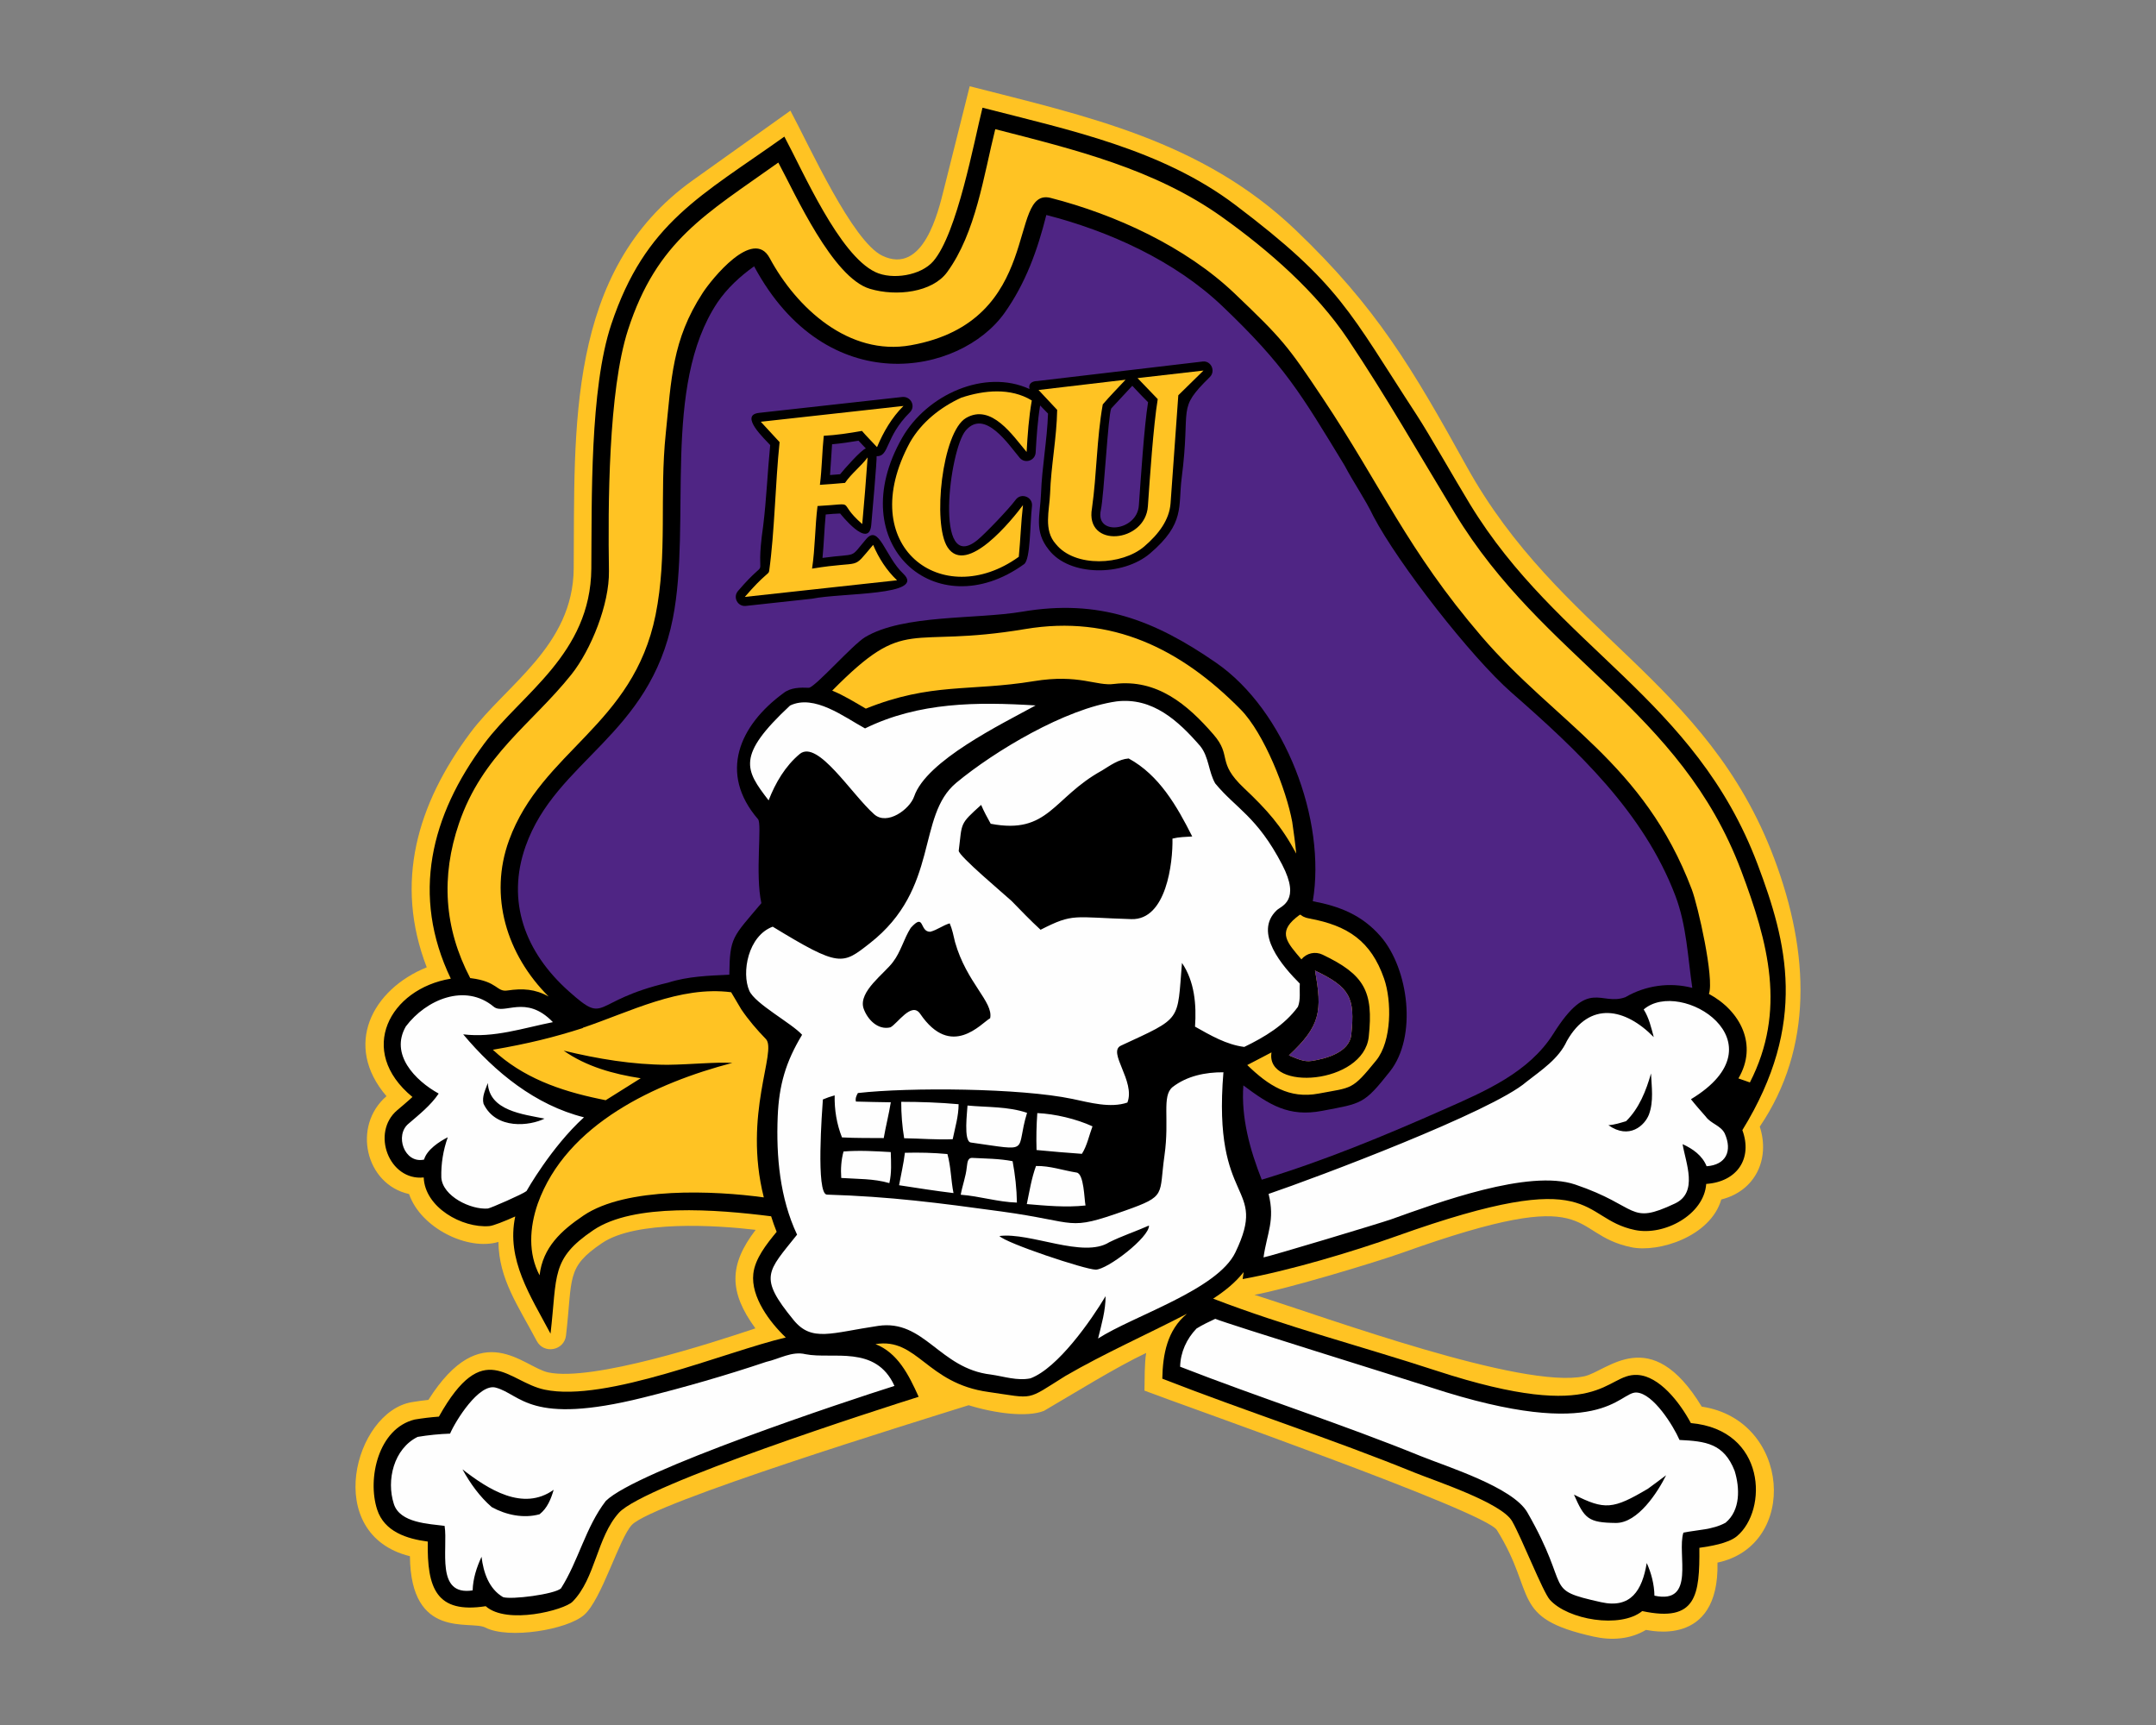 <?xml version="1.0" encoding="UTF-8"?>
<!DOCTYPE svg PUBLIC "-//W3C//DTD SVG 1.1//EN" "http://www.w3.org/Graphics/SVG/1.1/DTD/svg11.dtd">
<!-- Creator: CorelDRAW -->
<svg xmlns="http://www.w3.org/2000/svg" xml:space="preserve" width="2000px" height="1600px" version="1.1" style="shape-rendering:geometricPrecision; text-rendering:geometricPrecision; image-rendering:optimizeQuality; fill-rule:evenodd; clip-rule:evenodd"
viewBox="0 0 2000 1600"
 xmlns:xlink="http://www.w3.org/1999/xlink">
 <rect x="0" y="0" width="2000" height="1600" fill="#808080" stroke="none"/>
 <defs>
  <style type="text/css">
   <![CDATA[
    .fil1 {fill:black}
    .fil0 {fill:#FFC323}
    .fil2 {fill:#4F2584;fill-rule:nonzero}
    .fil3 {fill:#FEFEFE;fill-rule:nonzero}
   ]]>
  </style>
 </defs>
 <g id="Capa_x0020_1">
  <g id="East_x0020_Carolina_x0020_Pirates.cdr">
   <path class="fil0" d="M898.56 1303.39c-48.44,15.23 -292.75,90.35 -312.35,110.93 -11.86,12.46 -28,69.3 -44.36,83.6 -15.72,13.74 -70.03,22.79 -91.73,11.65 -13.63,-7 -69.11,12.06 -69.85,-66.13 -81.89,-20.25 -51.49,-133.91 1.7,-142.88 5.12,-0.86 10.26,-1.57 15.42,-2.12 49.4,-77.88 88.09,-30.31 111.27,-25.46 41.12,8.61 151.73,-27.33 192.09,-40.88 -24.57,-33.61 -24.86,-58.72 0.26,-91.38 -37.25,-4.38 -111.14,-8.93 -142.48,12.25 -33.68,22.76 -27.2,31.73 -33.47,85.72 -1.64,14.09 -20.53,17.63 -27.16,5.09 -17.42,-32.92 -35.06,-57.28 -35.54,-91.85 -28.31,8.49 -72,-12.79 -82.89,-44.41 -40.57,-8.93 -52.96,-63.28 -20.93,-90.77 -40.51,-47.24 -13.28,-99.06 37.33,-119.53 -30.36,-78.69 -8.77,-151.41 40.24,-217.26 33.57,-45.1 95.48,-80.75 96.09,-152.59 1.1,-129.4 -7.39,-276.12 110.46,-360.15l90.56 -64.57c17.86,33.23 57.52,121.33 85.33,134.58 38.15,18.16 51.86,-41.07 57.03,-61.66l23.97 -95.57c107.89,27.69 215.16,50.16 302.19,133.21 75.16,71.73 108.29,128.26 158.64,219.18 86.21,155.66 222.98,197.92 285.42,363.78 33.12,87.98 36.17,175.75 -13.36,248.82 9.81,30.29 -4.35,59.75 -35.7,67.56 -9.98,34.42 -58.16,49.55 -83.41,44.32 -60.25,-12.49 -28.57,-60.63 -211.88,4.88 -26.63,9.51 -108.01,33.89 -137.73,39.24 68.21,21.59 248.34,87.76 305.89,75.58 21.47,-4.54 61.5,-50.13 109,28.13 82.5,12.29 90.32,128.73 14.61,144.67 1.73,80.45 -65.48,62.1 -66.33,62.41 -14.73,8.79 -31.84,9.96 -48.69,6.2 -77.84,-17.33 -52.29,-39.1 -89.63,-98.82 -10.97,-17.55 -296.1,-117.3 -326.9,-129.31 0.19,-9.99 -0.03,-25.54 1.58,-34.96 -28.56,13.56 -66.55,37.23 -94.83,53.74 -15.47,6.1 -44.85,2.49 -69.86,-5.24z"/>
   <path class="fil1" d="M1125.36 1204.54c67.33,25.98 138.15,44.29 206.65,66.7 155.97,51.05 156.28,2.53 186.88,4.06 20.29,1.01 39.2,25.22 49.63,44.65 69.94,6.29 71.62,80.83 42.67,104.97 -8.22,6.85 -25.67,9.4 -34.78,10.73 0.35,43.8 -2.52,69.52 -52.99,58.68 -20.16,16.41 -69.03,8.18 -85.74,-10.54 -6.41,-7.18 -25.98,-57.17 -35,-72.87 -9.87,-17.17 -71.74,-37.42 -90.79,-45.17 -76.99,-31.34 -156.25,-56.77 -233.68,-86.98 0.42,-22.35 4.47,-44.98 22.83,-60.2 -37.62,19.51 -76.13,36.46 -112.84,57.75 -37.07,23.16 -27.91,20.99 -71.16,14.8 -57.69,-7.89 -65.84,-50.73 -104.9,-44.41 20.57,8.11 30.78,28.28 40.04,48.86 -34.08,10.71 -254.07,81.22 -278.02,107.56 -20.48,22.52 -21.78,61.02 -43.05,82.49 -7.71,7.78 -60.84,21.68 -80.55,4.18 -45.78,7.11 -54.49,-16.6 -53.73,-59.94 -19.36,-2.55 -40.27,-9.08 -46.97,-29.71 -9.31,-28.64 1.06,-75.21 34.83,-83.49 7.43,-1.25 14.93,-2.14 22.46,-2.7 41.62,-74.43 63.77,-32.19 98.16,-24.99 57,11.93 167.64,-35.24 223.63,-48.41 -14.91,-14.1 -32.53,-37.67 -30.13,-59.06 1.57,-14.06 12.14,-27.38 21.65,-38.94 -1.91,-4.74 -3.6,-9.55 -5.12,-14.41 -50.85,-6.45 -127.49,-12.45 -164.91,12.84 -39.63,26.78 -33.42,41.61 -39.74,96.03 -18.42,-34.82 -41.31,-68.59 -32.73,-108.72 -9.99,4.52 -20.43,8.63 -24.04,8.93 -25.25,2.11 -59.86,-17.39 -60.86,-45.09 -32.27,3.29 -49.12,-41.7 -24.52,-62.44 4.52,-3.9 9.47,-7.91 14.06,-12.22 -52.17,-42.9 -21,-100.38 35.59,-109.74 -37.05,-77.2 -18.63,-151.32 31.02,-218.02 34.34,-46.13 98.65,-82.91 99.33,-162.21 0.53,-63.41 -1.47,-166.74 18.48,-226.57 31.61,-94.79 83.49,-119.26 160.59,-174.23 17.72,32.98 50.81,109.63 84.36,125.62 15.67,7.47 42.25,3.31 53.78,-10.04 22.17,-25.64 37.9,-111.48 45.65,-142.39 80.86,20.76 166.25,38.61 234.35,90.05 97.77,73.85 106.02,99.39 168.48,195.02 11.6,17.75 34.74,58.66 49.4,82.71 81.57,133.81 208.77,179.88 266.89,334.24 27.02,71.79 47.01,146.92 -14.23,246.3 9.63,26.28 -4.75,47.92 -33.54,49.91 -1.97,28.51 -38.87,48.39 -66.11,42.74 -53.01,-10.98 -32.32,-61.81 -220.69,5.5 -40.66,14.52 -99.77,32.18 -143.21,40.01l0.92 -6.49c-7.51,9.56 -17.16,17.41 -28.3,24.65zm-437.7 -268.31l-9.42 -15.9c-47.89,-6.12 -94.04,18.36 -137.67,32.98l0.19 0.21c-27.11,8.66 -50.26,14.41 -83.57,20.16 27.55,25.72 61.94,37.93 98.84,45.61l5.82 1.21 32.48 -20.38c-25.18,-3.88 -50.38,-10.78 -71.46,-25.62 31.83,7.7 63.8,13.02 96.32,13.14 23.06,-0.32 43.85,-2.67 60.16,-1.77 -70.65,18.48 -153.91,56.35 -180.51,130.57 -7.72,22.26 -9,46.24 1.69,66.45 3.02,-25.97 20.11,-41.48 40.75,-55.43 39.67,-26.81 121.65,-23.14 167.26,-16.82 -19.52,-77.33 12.63,-135.75 1.92,-146.92 -8.3,-8.52 -16.11,-17.63 -22.8,-27.49zm-250.84 -28.94c25.13,3.12 23.73,12.95 33.88,11.43 14.16,-2.11 25.75,-1.39 38.23,5.59 -38.95,-38.87 -55.66,-93.18 -36.69,-145.02 30.39,-83.02 115.1,-106.06 135.89,-208.87 11.28,-55.77 3.47,-111.2 9.45,-168.33 5.26,-50.17 5.67,-86.48 34.3,-130.46 8.21,-12.61 46.79,-60.76 62.06,-32.35 24.95,46.43 73.6,91.18 130.95,80.95 124.33,-22.17 89.1,-147.08 129.8,-136.64 59.89,15.37 125.05,45.17 170.68,88.7 44.07,42.06 48.97,48.06 81.46,96.76 55.05,82.49 78.58,140.91 147.36,221.08 69.27,80.74 150.56,117.27 195.18,234.81 5.67,14.93 21.05,82.74 15.9,96.94 29.25,15.78 45.63,47.35 27.35,78.38l10.66 3.73c34.1,-66.62 17.05,-129.64 -8.05,-196.31 -56.52,-150.13 -183.46,-196.1 -265.56,-331.52 -32.84,-54.15 -64.09,-109.03 -99.42,-161.68 -29.47,-43.93 -73.11,-82.09 -116.36,-112.99 -62.78,-44.86 -137.17,-62.83 -210.64,-81.69 -10.77,42.93 -17.92,96.03 -44.67,132.65 -13.7,18.75 -46.97,22.78 -71.62,15.43 -34.61,-10.33 -69.01,-87.42 -84.96,-117.11 -67.05,47.8 -112.56,72.2 -139.44,155.2 -18.35,56.68 -18.6,163.89 -17.68,223.75 0.47,30.53 -16.51,72.95 -34.95,96.03 -36.6,45.8 -82.4,74.2 -104.18,138.04 -16.75,49.14 -13.91,96.92 10.45,143.43l0.62 0.07zm765.33 -56.05c7.14,-5.67 0.97,-1.45 12.67,0.73 35.48,6.6 56.98,20.87 69.11,55.72 7.15,20.52 7.33,57.91 -7.37,75.97 -22.65,27.84 -21.98,24.74 -53.24,30.65 -27.53,5.21 -46.76,-7.52 -66.31,-26.44l22.49 -11.73c-5.9,36.55 85.44,29.66 90.21,-14.5 4.57,-42.25 -4.13,-57.67 -42.82,-76.15 -6.91,-3.3 -14.79,-1.45 -19.66,4.34 -13.08,-15.42 -22.03,-24.62 -5.08,-38.59zm17.71 48.99c32.21,15.39 37.39,24.74 33.61,59.65 -1.76,16.28 -23.37,22.13 -36.78,24.19 -7.47,1.19 -14.37,-2.53 -21.04,-5.19 29.53,-27.51 31.03,-41.27 24.21,-78.65zm-65.85 -169.22c-25.89,-24.44 -10.76,-29.47 -28.29,-49.7 -24.22,-27.95 -52.38,-51.72 -91.99,-46.95 -16.69,2.35 -32.59,-9.46 -74.72,-2.55 -59.48,9.76 -95,1.05 -155.83,25.47 -10.29,-5.98 -20.13,-12.16 -31.18,-16.71 70,-70.84 68.03,-38.47 178.99,-57.1 80.34,-13.49 144.51,18.39 199.91,74.6 21.76,22.08 42.47,74.75 47.84,104.35 1.37,9.61 2.79,19.43 3.7,29.3 -13.74,-25.67 -27.22,-40.69 -48.43,-60.71zm-315.91 -354.48c-10.87,10.79 -18.62,24.15 -24.53,38.21 -4.61,-5.08 -9.53,-9.84 -13.98,-15.05 -11.73,2.08 -23.53,3.87 -35.43,4.53 -1.59,15.13 -1.65,30.39 -3.58,45.48 7.76,-0.57 15.54,-1.05 23.29,-1.81 5.97,-8.77 14.67,-15.15 20.98,-23.64 -1.45,20.63 -3.13,41.24 -4.99,61.83 -25.52,-22.23 -2.3,-18.88 -41.48,-16.72 -2.41,19.28 -2.17,38.8 -5.07,58.05 48.72,-7.98 35.79,2.44 56.66,-22.04 5.13,12.24 12.52,23.74 22.18,32.87l-141.2 15.42c18.57,-21.65 22.11,-20.75 22.56,-24 5.11,-36.69 5.67,-81.46 9.68,-119.57l-17.44 -18.9 132.35 -14.66zm53.65 -7.68c21.07,-6.96 45.61,-9.45 65.39,2.59 -2.8,15.81 -3.89,31.77 -4.81,47.77 -12.78,-15.1 -32.63,-45.24 -56.19,-31.52 -22.23,12.95 -31.36,98.21 -17.13,119.95 17.72,27.05 60.55,-26.39 69.96,-39.14 -1.85,15.94 -2.33,31.98 -3.89,47.95 -70.65,50.98 -153.44,-9.36 -100.89,-106.24 10.67,-18.63 28.23,-32.51 47.56,-41.36zm163.5 -18.14l61.17 -7.02 -23.37 22.94 -7.19 100.2c-1.09,15.15 -10.77,28.41 -24.51,40.13 -20.32,17.34 -64.16,19.76 -81.91,-2.35 -11.63,-12.86 -5.95,-31.13 -5.35,-46.57 0.87,-26.07 6.14,-51.76 6.59,-77.85l-17.28 -18.47 80.72 -9.51c-7.09,7.6 -14.38,15.01 -21.15,22.9 -5.68,31.77 -5.48,64.26 -9.99,96.23 -6.8,37.5 49.48,32.39 51.85,-1.77 1.79,-25.69 5.04,-74.51 9.14,-99.39l-18.72 -19.47z"/>
   <path class="fil2" d="M1219.86 900.23c32.21,15.39 37.39,24.74 33.61,59.65 -1.76,16.28 -23.37,22.13 -36.78,24.19 -7.47,1.19 -14.37,-2.53 -21.04,-5.19 28.79,-26.82 31.21,-40.31 24.21,-78.65zm-264.84 -539.41c-41.59,-19.07 -95.29,5.33 -118.12,45.21 -56.41,98.58 31.23,176.31 113.09,117.23 6.05,-4.36 5.41,-37.32 7.32,-53.79 0.99,-8.49 -10.03,-12.83 -15.1,-5.96 -6.3,8.55 -28.26,31.49 -35.45,37.35 -40.55,33.05 -26.01,-83.96 -10.93,-101.53 17.72,-20.65 39.98,13.37 50.09,25.31 4.9,5.79 14.37,2.62 14.8,-4.95 0.83,-14.57 1.8,-29.18 4.14,-43.6 2.4,2.55 4.85,5.05 7.33,7.52 -0.82,24.78 -5.61,49.31 -6.49,74.13 -0.72,20.08 -6.81,34.68 7.18,52.13 19.11,25 68.91,24.79 93.92,3.48 32.82,-27.96 25.95,-43.53 29.38,-70.1 8.77,-67.82 -5.27,-62.66 26.13,-93.57 5.57,-5.49 1.17,-15.27 -6.6,-14.36l-153.47 18.09c-4.24,0 -8.62,2.07 -7.22,7.41zm95.35 -3l-19.53 21.03c-2.96,6.01 -6.73,81.13 -9.66,94.31 -5.4,24.23 33.55,19.47 35.27,-4.19 1.77,-24.25 4.83,-72.79 8.54,-95.89 -4.97,-4.99 -9.85,-10.07 -14.62,-15.26zm-237.18 65.32c12.04,0.41 7.59,-17.57 30.83,-40.65 5.75,-5.7 0.88,-15.16 -7.17,-14.26l-132.73 14.72c-18.92,2.1 5.9,24.81 10.35,29.86 -2.47,24.92 -3.44,49.98 -6.49,74.83 -8.78,60.23 9.09,22.67 -23.4,60.55 -4.86,5.67 -0.46,14.39 6.98,13.85l61.56 -6.7c27.14,-5.6 106.55,-2.64 84.8,-23.2 -16.9,-15.98 -22.41,-46.23 -34.34,-32.22 -16.17,18.96 -6.51,12.92 -40.59,17.56 1.32,-13.41 1.68,-26.88 2.98,-40.28 4.46,-0.4 8.94,-0.83 13.4,-0.92 0.02,0.01 26.72,34.03 28.85,10.56 0.67,-7.35 5.35,-60.63 4.97,-63.7zm-16.78 -14.37c-8.14,1.38 -16.31,2.56 -24.54,3.31 -0.75,9.5 -1.11,19.03 -1.91,28.53 3.13,-0.22 6.26,-0.46 9.38,-0.74 3.27,-4.15 19.96,-23.13 23.89,-23.89 -2.28,-2.4 -4.58,-4.77 -6.82,-7.21zm174.22 -209.36c58.32,14.97 119.24,42.49 163.46,84.7 57.61,54.98 72.13,80.18 113.22,147.65 8.42,16.02 18.94,30.86 26.77,47.19 22.95,43.76 90.73,130.74 128.1,163.46 60.92,53.36 122.53,111.01 151.93,188.33 10.49,27.6 11.49,56.76 15.75,85.55 -20.89,-5.46 -43.48,-2.27 -62.07,8.63 -23.28,8.49 -33.82,-18.61 -66.81,33.87 -22.64,36.03 -63.63,53.5 -101.2,70.12 -55.34,24.48 -111.28,47.7 -169.33,65.31 -10.86,-27.37 -19.27,-57.67 -17.05,-87.48 24.11,18.03 42.05,29.52 72.97,23.63 37.21,-7.09 38.73,-5.88 63.01,-36.58 25.49,-32.21 17.46,-95.22 -8.69,-125.29 -17.09,-19.66 -37.87,-27.93 -62.88,-32.59 12.7,-75.17 -25.61,-176.88 -89.59,-221.11 -57.7,-39.89 -108.82,-59.48 -179.95,-47.44 -42.76,7.24 -110.15,2.34 -145.71,23.6 -11.43,6.84 -44.93,44.94 -51.95,46.98 -8.21,-0.33 -17.09,-0.37 -23.88,5 -40.81,29.86 -60.38,74.2 -23.55,116.87 3.95,4.57 -2.83,50.84 3.12,77.91 -26.68,31.74 -29.31,31.11 -29.73,66.36 -19.08,0.88 -38.48,1.48 -56.82,7.37 -72.3,16.96 -56.13,39.96 -91.85,8.22 -40.88,-36.33 -58.42,-83.66 -40.32,-134.76 28.3,-79.9 115.05,-102.13 136.59,-211.29 17.56,-89.04 -10.62,-214.96 41.39,-293.07 9.02,-13.26 20.98,-24.27 33.99,-33.54 67.29,125.23 191.25,101.02 232.31,43.24 19.64,-27.64 30.61,-58.33 38.77,-90.84z"/>
   <path class="fil3" d="M710.85 1263.16c12.01,-2.66 23.74,-10.17 36.41,-7.08 24.93,4.97 65.19,-9.02 82.48,29.42 -43.23,13.59 -239.94,78.94 -267.81,106.73 -18.75,24.4 -25.22,55.33 -41.57,81.1 -6.28,5.48 -45.82,10.55 -53.7,8.07 -13.23,-7.76 -18.24,-23.05 -19.97,-37.43 -4.55,9.8 -7.94,20.3 -8.25,31.18 -34.76,5.4 -22.68,-38.45 -26.01,-59.84 -14.61,-1.94 -41.34,-2.63 -47.04,-20.2 -7.23,-22.23 -0.11,-51.37 22.01,-62.34 9.92,-1.67 20.03,-2.66 30.12,-3.03 4.86,-11.47 26.67,-46.82 42.27,-42.7 23.75,6.27 31.28,35.56 136.67,9.33 38.62,-9.61 76.54,-20.51 114.39,-33.21zm250.19 -181.66c12.86,-0.29 25.01,4.09 37.55,6.07 7.07,0.8 7.2,25.13 8.38,30.56 -18.12,1.97 -36.38,0.24 -54.46,-1.3 2.49,-11.88 4.33,-23.89 8.53,-35.33zm-64.22 1.21c0.62,-3.21 0.27,-8.5 4.75,-8.73 12.6,0.68 25.35,0.62 37.76,3.07 2.35,12.66 3.81,25.49 4,38.4 -17.67,-0.51 -34.59,-6.01 -52.13,-7.29 1.54,-8.56 4.75,-16.76 5.62,-25.45zm-57.4 -13.46c13.15,-0.37 26.33,-0.06 39.44,1.17 3.32,11.78 3.24,24.21 5.64,36.2 -16.88,-2.02 -33.68,-4.72 -50.48,-7.27 1.81,-10.03 4.2,-19.97 5.4,-30.1zm-56.93 -1.2c14.59,-1.19 29.23,-0.29 43.81,0.54 0.31,9.59 0.91,19.35 -1.3,28.78 -14.49,-4.26 -29.73,-3.73 -44.62,-4.77 -0.59,-8.24 -0.08,-16.56 2.11,-24.55zm179.76 -35.62c16.24,0.68 36.25,5.41 51.19,12.29 -3.19,8.51 -4.93,17.75 -9.82,25.5 -14.03,-1.01 -28.07,-2.15 -42.07,-3.53 -0.37,-11.44 -0.12,-22.87 0.7,-34.26zm-64.75 -7.02c18.43,1.75 37.49,0.76 55.24,6.78 -11.33,36.85 5.37,35.64 -52.15,27.53 -7.09,-1 -3.2,-29.4 -3.09,-34.31zm-61.48 -3.44c17.75,0.04 35.53,0.62 53.22,2.23 0,11.05 -3.27,21.72 -5.47,32.45 -14.99,0.65 -30.02,-0.68 -45.03,-0.89 -1.86,-11.18 -2.74,-22.48 -2.72,-33.79zm-103.13 -367.56c22.53,-10.81 50.26,10.71 69.55,21.21 50.08,-24.5 103.91,-24.66 158.25,-21.31 -31.84,17.45 -101.34,51.2 -112.67,84.4 -4.07,11.92 -25.07,27.28 -37.1,16.57 -21.35,-19.01 -52.09,-69.09 -68.85,-56.11 -13.57,11.24 -22.75,26.91 -29.07,43.2 -21.84,-28.37 -30.21,-41.25 19.89,-87.96zm302.8 -3.83c33.55,-4.05 57.47,18.1 77.69,41.43 8.11,10.05 7.64,23.72 13.89,34.61 19.07,23.21 38.86,30.6 62.16,75.44 17.4,33.5 -0.77,38.18 -5.04,42.21 -21.99,20.78 5.52,52.19 21.39,68.06 -0.47,7.11 0.91,14.73 -1.75,21.48 -12.37,17.05 -31.13,28.23 -49.78,37.25 -16.64,-2.1 -31.32,-10.75 -45.69,-18.82 1.4,-20.28 -0.37,-41.86 -12.11,-59.11 -4.54,54.95 0.61,50.18 -56.62,76.73 -12.84,5.96 13.72,33.05 5.99,52.79 -15.79,5.39 -34.75,0.04 -50.93,-3.35 -48.55,-10.17 -151.24,-10.9 -199.06,-5.48 -1.4,2.43 -2.58,5.02 -1.81,7.91 10.78,0.2 21.55,0.64 32.32,0.68 -1.77,11.15 -4.63,22.07 -6.55,33.19 -12.91,-0.11 -25.86,0.08 -38.73,-0.62 -4.92,-12.44 -7.06,-25.62 -6.79,-38.98 -3.73,1.01 -7.37,2.25 -10.93,3.79 -0.67,9.66 -6.63,87.94 3.74,88.25 59.15,1.81 103.46,7.66 161.8,15.63 73.15,10.01 59.75,18.71 115.11,-0.89 38.57,-13.65 30.97,-14 36.24,-51.08 4.83,-33.98 -2.76,-54.96 7.51,-63.42 13.35,-10.35 30.56,-13.83 47.17,-13.71 -10.39,125.49 42.12,102.4 11.12,167.02 -16.72,34.84 -94.46,58.72 -127.41,79.93 3.18,-12.93 6.99,-25.86 6.98,-39.29 -13.2,22.19 -44.27,66.76 -69.73,76.23 -12.19,2.51 -24.63,-1.82 -36.73,-3.53 -47.68,-5.55 -61.67,-51.45 -104.49,-45.13 -43.52,6.42 -61.56,15.25 -78.43,-5.37 -32.93,-40.23 -24.41,-44.59 3.19,-79.25 -15.95,-33.81 -19.46,-72.57 -17.97,-109.52 1.18,-29.2 7.49,-50.87 22.63,-75.87 -9.55,-10.63 -43.61,-28.71 -48.94,-40.78 -7.47,-16.91 -1.19,-50.96 21.67,-59.49 62.4,38.02 64.59,35.3 90.04,15.42 65.27,-51.01 42.98,-118.01 80.32,-148.94 35.54,-29.44 101.07,-68.67 148.53,-75.42zm-13.61 64.2c-45.5,25.07 -49.15,59.58 -103.05,49.29 -3.17,-5.74 -6.34,-11.45 -8.87,-17.5 -20.28,18.33 -17.53,16.05 -20.8,42.48 -0.56,4.49 43,41.02 48.92,46.51 8.86,9.08 17.63,18.26 27,26.83 30.78,-15.69 29.97,-11.46 84.25,-9.87 32.49,0.95 38.54,-52.34 38.11,-74.7 5.99,-1.5 12.19,-1.56 18.32,-1.97 -14.02,-27.84 -30.59,-56.95 -58.96,-72.35 -9.35,0.72 -17.19,6.54 -24.92,11.28zm-177.23 145.86c-6.44,10.08 -9.16,22.19 -16.53,31.72 -7.68,10.52 -31.97,27.19 -27.35,42.64 3.42,10.28 13.18,20.74 25,17.9 6.55,-3.35 19.68,-24.23 27.63,-12.56 28.8,42.3 56.61,8.75 64.92,4.09 3.16,-15.17 -21.93,-32.9 -32.61,-70.72 -1.36,-5.83 -2.54,-11.74 -4.92,-17.27 -6.33,1.83 -11.64,6.17 -18.04,7.8 -10.27,0.21 -4.9,-18.25 -18.1,-3.6zm184.11 291.6c-24.12,15.24 -73.01,-9.44 -101.83,-5.8 5.72,6.53 79.45,31.13 89.27,31.19 10.82,0.07 50.06,-30.17 49.44,-40.89 -12.19,5.39 -24.9,9.59 -36.88,15.5zm-652.48 -200.19c18.96,-25.16 55.15,-40.22 81.41,-18.36 9.79,8.16 29.81,-11.88 55.02,14.39 -27.45,5.45 -54.85,14.82 -83.22,11.3 29.32,35.03 67.02,65.72 112.04,76.97 -30.46,27.68 -53.31,68.4 -53.32,68.41 -3.51,2.87 -33.65,16.01 -35.85,16.19 -15.66,1.31 -42.06,-11.34 -43.17,-28.81 -0.33,-12.68 1.75,-25.36 5.99,-37.29 -7.95,4.05 -19.43,11.57 -22.01,20.72 -18.33,4.01 -27.47,-22.73 -14.33,-33.36 9.96,-8.6 20.48,-16.84 27.9,-27.87 -21.89,-12.14 -45.43,-36.37 -30.46,-62.29zm72.07 71.71c11.67,24.53 43.33,20.51 56.58,13.8 -19.75,-4.03 -51.27,-7.22 -52.61,-33.02 -2.14,6.11 -5.64,12.58 -3.97,19.22zm1076.22 -87.46c34.36,-29.64 130.62,30.8 43.84,83.27 4.38,5.55 9.08,10.8 13.73,16.12 4.68,6.58 13.86,8.15 17.6,15.64 7.34,16.45 1.07,29.17 -16.8,30.41 -3.95,-9.9 -12.9,-16.28 -22.29,-20.48 2.92,17.47 14.71,44.75 -7.02,55.01 -43.59,20.58 -32.72,2.72 -92.57,-17.56 -43.06,-14.59 -127.83,16.92 -170.81,32.28 -9.02,3.22 -111.25,34.03 -118.35,35.3 3.27,-22.91 10.8,-34.22 4.71,-58.89 43.84,-14.91 207.48,-76.39 239.13,-103.91 13.98,-10.96 30,-21.34 37.6,-38.01 21.19,-37.37 54.21,-30.39 80.56,-3.52 -2.37,-8.82 -4.38,-17.85 -9.33,-25.66zm-16.32 103.63c-5.38,1.58 -10.77,3.39 -16.41,3.72 19.35,13.69 33.84,0.17 37.66,-10.06 4.44,-12.17 2.44,-25.33 1.85,-37.93 -4.53,16.02 -11,32.37 -23.1,44.27zm-398.47 192.32c5.54,-3.46 11.45,-6.22 17.34,-9 12.06,5 170.69,54.05 199.61,63.52 160.1,52.39 174.71,4.02 191.15,4.84 15.59,0.78 34.28,31.01 39.92,44 24.23,1.18 41.13,3.18 51.11,28.62 4.92,15.85 5.52,36.55 -8.38,48.14 -11.97,6.61 -26.03,6.55 -39.14,9.22 -6.18,19.65 11.86,66.78 -26.85,58.46 -0.19,-10.46 -2.84,-20.78 -7.14,-30.29 -4.22,25.31 -14.68,42.49 -42.3,36.34 -55.02,-12.25 -26.45,-10.22 -68.46,-83.31 -13.49,-23.47 -75.23,-42.58 -98.8,-52.17 -73.59,-29.95 -149.28,-54.05 -223.28,-82.93 0.25,-13.34 6.02,-25.92 15.22,-35.44zm418.77 148.56c-32.53,19.32 -40.19,19.86 -68.67,5.49 9.8,22.36 13.26,26 38.77,26.29 20.58,0.22 39.12,-28.86 46.72,-44.26 -5.54,4.26 -11.22,8.32 -16.82,12.48zm-1072.57 17.08c13.24,7.31 29.55,10.73 44.36,6.64 7.2,-5.63 10.6,-14.19 13.07,-22.69 -28.54,20.35 -60.8,-0.51 -84.58,-18.95 7.16,12.99 15.91,25.25 27.15,35z"/>
  </g>
 </g>
</svg>
